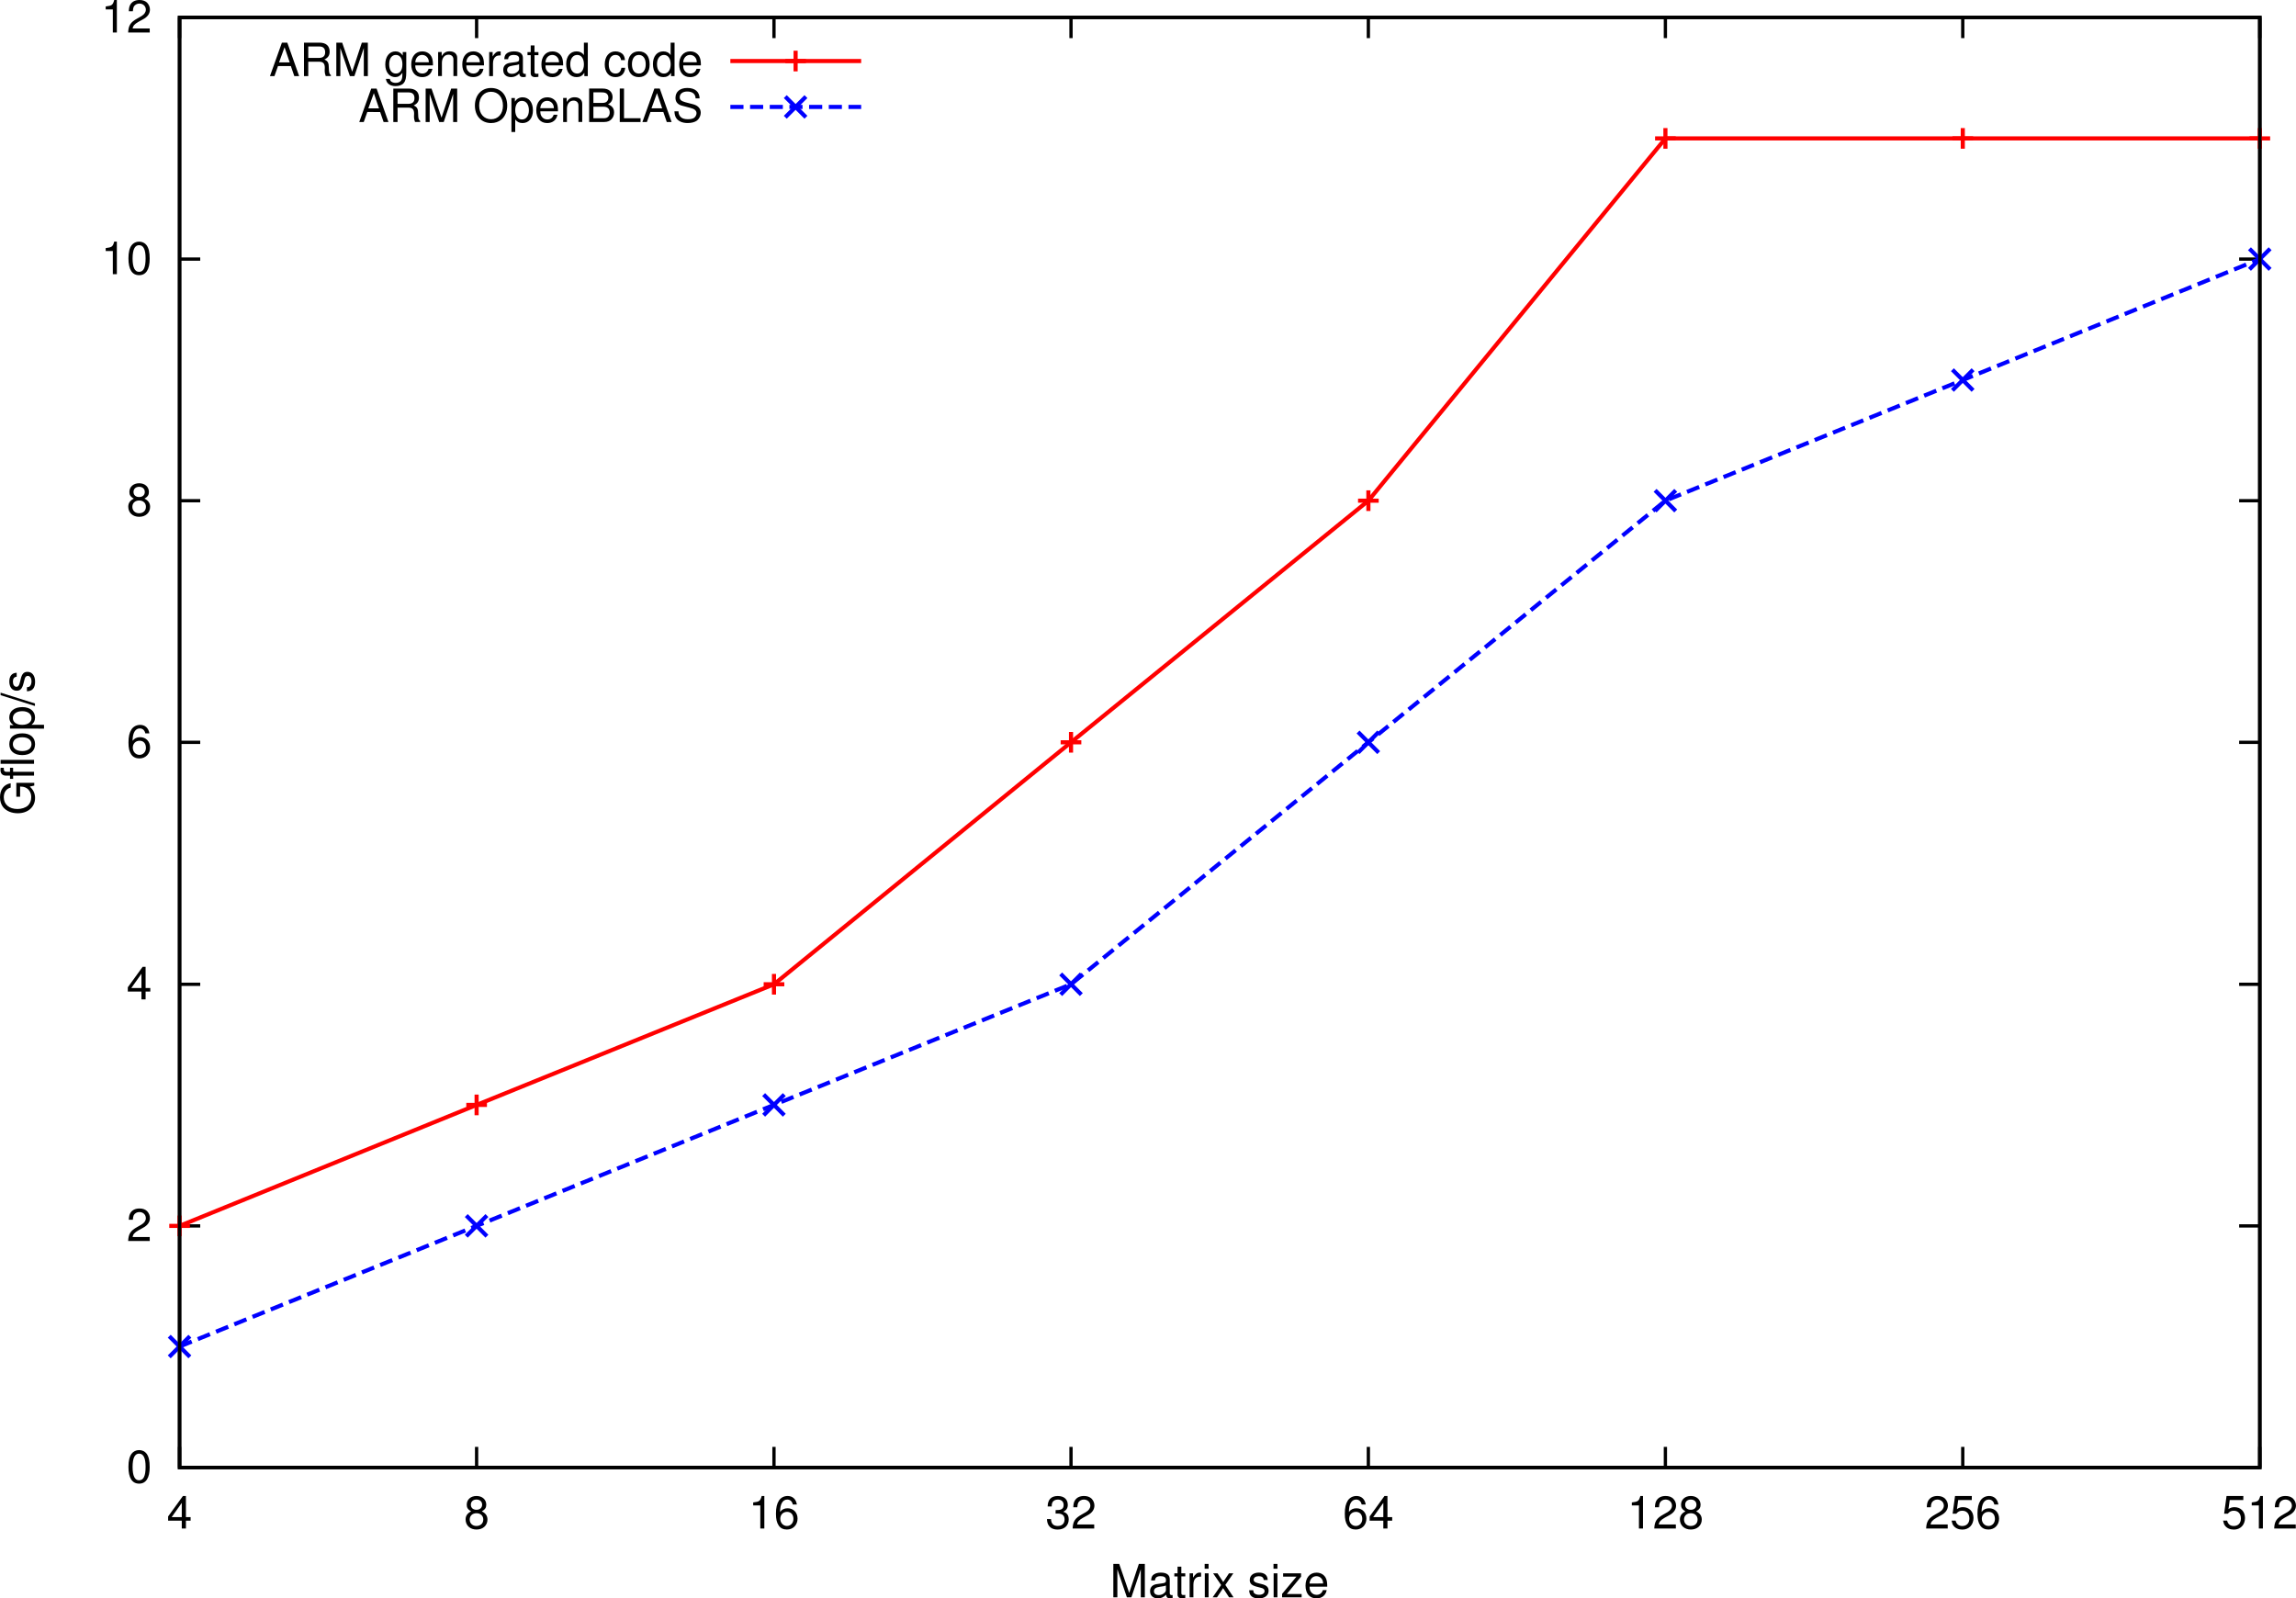 <?xml version="1.0" encoding="UTF-8" standalone="no"?>
<!-- Created with Inkscape (http://www.inkscape.org/) -->

<svg
   width="82.584mm"
   height="57.491mm"
   viewBox="0 0 82.584 57.491"
   version="1.1"
   id="svg1"
   inkscape:version="1.3.2 (091e20ef0f, 2023-11-25, custom)"
   sodipodi:docname="fig4.svg"
   xmlns:inkscape="http://www.inkscape.org/namespaces/inkscape"
   xmlns:sodipodi="http://sodipodi.sourceforge.net/DTD/sodipodi-0.dtd"
   xmlns="http://www.w3.org/2000/svg"
   xmlns:svg="http://www.w3.org/2000/svg">
  <sodipodi:namedview
     id="namedview1"
     pagecolor="#505050"
     bordercolor="#eeeeee"
     borderopacity="1"
     inkscape:showpageshadow="0"
     inkscape:pageopacity="0"
     inkscape:pagecheckerboard="0"
     inkscape:deskcolor="#505050"
     inkscape:document-units="mm"
     inkscape:zoom="0.2102413"
     inkscape:cx="149.82784"
     inkscape:cy="202.14867"
     inkscape:window-width="939"
     inkscape:window-height="1229"
     inkscape:window-x="0"
     inkscape:window-y="0"
     inkscape:window-maximized="0"
     inkscape:current-layer="layer1" />
  <defs
     id="defs1" />
  <g
     inkscape:label="Layer 1"
     inkscape:groupmode="layer"
     id="layer1"
     transform="translate(-65.617,-94.456)">
    <path
       id="path2268"
       d="m 72.076,147.241 h 0.743"
       style="fill:none;stroke:#000000;stroke-width:0.118;stroke-linecap:butt;stroke-linejoin:miter;stroke-miterlimit:3.8;stroke-dasharray:none;stroke-opacity:1" />
    <path
       id="path2269"
       d="m 146.899,147.241 h -0.743"
       style="fill:none;stroke:#000000;stroke-width:0.118;stroke-linecap:butt;stroke-linejoin:miter;stroke-miterlimit:3.8;stroke-dasharray:none;stroke-opacity:1" />
    <path
       id="path2270"
       d="m 70.622,146.614 c -0.112,0 -0.211,0.05 -0.269,0.128 -0.079,0.103 -0.116,0.26 -0.116,0.475 0,0.397 0.132,0.604 0.384,0.604 0.248,0 0.38,-0.207 0.38,-0.591 0,-0.232 -0.033,-0.38 -0.112,-0.488 -0.062,-0.083 -0.161,-0.128 -0.269,-0.128 z m 0,0.128 c 0.157,0 0.232,0.161 0.232,0.471 0,0.335 -0.074,0.488 -0.236,0.488 -0.153,0 -0.232,-0.161 -0.232,-0.48 0,-0.322 0.079,-0.48 0.236,-0.48 z m 0,0"
       style="fill:#000000;fill-opacity:1;fill-rule:nonzero;stroke:none;stroke-width:0.319"
       aria-label=" 0" />
    <path
       id="path2271"
       d="M 72.076,138.551 H 72.819"
       style="fill:none;stroke:#000000;stroke-width:0.118;stroke-linecap:butt;stroke-linejoin:miter;stroke-miterlimit:3.8;stroke-dasharray:none;stroke-opacity:1" />
    <path
       id="path2272"
       d="M 146.899,138.551 H 146.156"
       style="fill:none;stroke:#000000;stroke-width:0.118;stroke-linecap:butt;stroke-linejoin:miter;stroke-miterlimit:3.8;stroke-dasharray:none;stroke-opacity:1" />
    <path
       id="path2273"
       d="M 71.002,138.949 H 70.386 c 0.017,-0.095 0.066,-0.157 0.211,-0.24 l 0.165,-0.091 c 0.165,-0.087 0.248,-0.207 0.248,-0.351 0,-0.095 -0.041,-0.186 -0.107,-0.252 -0.07,-0.062 -0.157,-0.091 -0.269,-0.091 -0.149,0 -0.256,0.054 -0.322,0.153 -0.041,0.062 -0.058,0.136 -0.062,0.252 h 0.145 c 0.004,-0.079 0.017,-0.124 0.033,-0.165 0.041,-0.07 0.116,-0.112 0.203,-0.112 0.132,0 0.232,0.095 0.232,0.219 0,0.091 -0.054,0.17 -0.157,0.232 l -0.153,0.087 c -0.244,0.136 -0.314,0.248 -0.327,0.504 h 0.777 z m 0,0"
       style="fill:#000000;fill-opacity:1;fill-rule:nonzero;stroke:none;stroke-width:0.319"
       aria-label=" 2" />
    <path
       id="path2274"
       d="M 72.076,129.86 H 72.819"
       style="fill:none;stroke:#000000;stroke-width:0.118;stroke-linecap:butt;stroke-linejoin:miter;stroke-miterlimit:3.8;stroke-dasharray:none;stroke-opacity:1" />
    <path
       id="path2275"
       d="M 146.899,129.86 H 146.156"
       style="fill:none;stroke:#000000;stroke-width:0.118;stroke-linecap:butt;stroke-linejoin:miter;stroke-miterlimit:3.8;stroke-dasharray:none;stroke-opacity:1" />
    <path
       id="path2276"
       d="m 70.705,130.121 v 0.281 h 0.149 v -0.281 h 0.169 v -0.128 h -0.169 v -0.761 h -0.107 l -0.533,0.736 v 0.153 z m 0,-0.128 h -0.364 l 0.364,-0.513 z m 0,0"
       style="fill:#000000;fill-opacity:1;fill-rule:nonzero;stroke:none;stroke-width:0.319"
       aria-label=" 4" />
    <path
       id="path2277"
       d="M 72.076,121.157 H 72.819"
       style="fill:none;stroke:#000000;stroke-width:0.118;stroke-linecap:butt;stroke-linejoin:miter;stroke-miterlimit:3.8;stroke-dasharray:none;stroke-opacity:1" />
    <path
       id="path2278"
       d="M 146.899,121.157 H 146.156"
       style="fill:none;stroke:#000000;stroke-width:0.118;stroke-linecap:butt;stroke-linejoin:miter;stroke-miterlimit:3.8;stroke-dasharray:none;stroke-opacity:1" />
    <path
       id="path2279"
       d="m 70.99,120.835 c -0.029,-0.19 -0.153,-0.306 -0.331,-0.306 -0.132,0 -0.248,0.062 -0.314,0.165 -0.074,0.116 -0.107,0.26 -0.107,0.471 0,0.198 0.029,0.322 0.099,0.426 0.062,0.095 0.165,0.145 0.294,0.145 0.223,0 0.384,-0.165 0.384,-0.393 0,-0.219 -0.149,-0.372 -0.36,-0.372 -0.116,0 -0.207,0.045 -0.269,0.132 0,-0.285 0.095,-0.446 0.26,-0.446 0.103,0 0.174,0.066 0.198,0.178 z m -0.351,0.265 c 0.141,0 0.227,0.099 0.227,0.256 0,0.145 -0.099,0.252 -0.232,0.252 -0.136,0 -0.24,-0.112 -0.24,-0.26 0,-0.145 0.099,-0.248 0.244,-0.248 z m 0,0"
       style="fill:#000000;fill-opacity:1;fill-rule:nonzero;stroke:none;stroke-width:0.319"
       aria-label=" 6" />
    <path
       id="path2280"
       d="M 72.076,112.466 H 72.819"
       style="fill:none;stroke:#000000;stroke-width:0.118;stroke-linecap:butt;stroke-linejoin:miter;stroke-miterlimit:3.8;stroke-dasharray:none;stroke-opacity:1" />
    <path
       id="path2281"
       d="M 146.899,112.466 H 146.156"
       style="fill:none;stroke:#000000;stroke-width:0.118;stroke-linecap:butt;stroke-linejoin:miter;stroke-miterlimit:3.8;stroke-dasharray:none;stroke-opacity:1" />
    <path
       id="path2282"
       d="m 70.812,112.392 c 0.12,-0.07 0.161,-0.132 0.161,-0.24 0,-0.186 -0.145,-0.314 -0.351,-0.314 -0.207,0 -0.351,0.128 -0.351,0.314 0,0.107 0.037,0.165 0.157,0.24 -0.132,0.066 -0.198,0.161 -0.198,0.289 0,0.215 0.161,0.364 0.393,0.364 0.232,0 0.393,-0.149 0.393,-0.36 0,-0.132 -0.066,-0.227 -0.203,-0.294 z m -0.19,-0.426 c 0.124,0 0.203,0.074 0.203,0.186 0,0.112 -0.083,0.182 -0.203,0.182 -0.124,0 -0.203,-0.07 -0.203,-0.182 0,-0.112 0.079,-0.186 0.203,-0.186 z m 0,0.492 c 0.145,0 0.244,0.091 0.244,0.227 0,0.141 -0.099,0.232 -0.248,0.232 -0.141,0 -0.24,-0.095 -0.24,-0.232 0,-0.136 0.099,-0.227 0.244,-0.227 z m 0,0"
       style="fill:#000000;fill-opacity:1;fill-rule:nonzero;stroke:none;stroke-width:0.319"
       aria-label=" 8" />
    <path
       id="path2283"
       d="M 72.076,103.775 H 72.819"
       style="fill:none;stroke:#000000;stroke-width:0.118;stroke-linecap:butt;stroke-linejoin:miter;stroke-miterlimit:3.8;stroke-dasharray:none;stroke-opacity:1" />
    <path
       id="path2284"
       d="M 146.899,103.775 H 146.156"
       style="fill:none;stroke:#000000;stroke-width:0.118;stroke-linecap:butt;stroke-linejoin:miter;stroke-miterlimit:3.8;stroke-dasharray:none;stroke-opacity:1" />
    <path
       id="path2285"
       d="m 69.675,103.486 v 0.831 h 0.145 v -1.17 h -0.095 c -0.05,0.182 -0.083,0.207 -0.306,0.232 v 0.107 z m 0.947,-0.339 c -0.112,0 -0.211,0.05 -0.269,0.128 -0.079,0.103 -0.116,0.26 -0.116,0.475 0,0.397 0.132,0.604 0.384,0.604 0.248,0 0.38,-0.207 0.38,-0.591 0,-0.232 -0.033,-0.38 -0.112,-0.488 -0.062,-0.083 -0.161,-0.128 -0.269,-0.128 z m 0,0.128 c 0.157,0 0.232,0.161 0.232,0.471 0,0.335 -0.074,0.488 -0.236,0.488 -0.153,0 -0.232,-0.161 -0.232,-0.48 0,-0.322 0.079,-0.48 0.236,-0.48 z m 0,0"
       style="fill:#000000;fill-opacity:1;fill-rule:nonzero;stroke:none;stroke-width:0.319"
       aria-label=" 10" />
    <path
       id="path2286"
       d="M 72.076,95.084 H 72.819"
       style="fill:none;stroke:#000000;stroke-width:0.118;stroke-linecap:butt;stroke-linejoin:miter;stroke-miterlimit:3.8;stroke-dasharray:none;stroke-opacity:1" />
    <path
       id="path2287"
       d="M 146.899,95.084 H 146.156"
       style="fill:none;stroke:#000000;stroke-width:0.118;stroke-linecap:butt;stroke-linejoin:miter;stroke-miterlimit:3.8;stroke-dasharray:none;stroke-opacity:1" />
    <path
       id="path2288"
       d="m 69.675,94.795 v 0.831 h 0.145 v -1.17 h -0.095 c -0.05,0.182 -0.083,0.207 -0.306,0.232 v 0.107 z m 1.327,0.686 h -0.616 c 0.017,-0.095 0.066,-0.157 0.211,-0.24 l 0.165,-0.091 c 0.165,-0.087 0.248,-0.207 0.248,-0.351 0,-0.095 -0.041,-0.186 -0.107,-0.252 -0.07,-0.062 -0.157,-0.091 -0.269,-0.091 -0.149,0 -0.256,0.054 -0.322,0.153 -0.041,0.062 -0.058,0.136 -0.062,0.252 h 0.145 c 0.004,-0.079 0.017,-0.124 0.033,-0.165 0.041,-0.07 0.116,-0.112 0.203,-0.112 0.132,0 0.232,0.095 0.232,0.219 0,0.091 -0.054,0.169 -0.157,0.232 l -0.153,0.087 c -0.244,0.136 -0.314,0.248 -0.327,0.504 h 0.777 z m 0,0"
       style="fill:#000000;fill-opacity:1;fill-rule:nonzero;stroke:none;stroke-width:0.319"
       aria-label=" 12" />
    <path
       id="path2289"
       d="m 72.076,147.242 v -0.743"
       style="fill:none;stroke:#000000;stroke-width:0.118;stroke-linecap:butt;stroke-linejoin:miter;stroke-miterlimit:3.8;stroke-dasharray:none;stroke-opacity:1" />
    <path
       id="path2290"
       d="m 72.076,95.084 v 0.743"
       style="fill:none;stroke:#000000;stroke-width:0.118;stroke-linecap:butt;stroke-linejoin:miter;stroke-miterlimit:3.8;stroke-dasharray:none;stroke-opacity:1" />
    <path
       id="path2291"
       d="m 72.155,149.154 v 0.281 h 0.149 v -0.281 h 0.169 v -0.128 h -0.169 v -0.761 h -0.107 l -0.533,0.736 v 0.153 z m 0,-0.128 h -0.364 l 0.364,-0.513 z m 0,0"
       style="fill:#000000;fill-opacity:1;fill-rule:nonzero;stroke:none;stroke-width:0.319"
       aria-label="4" />
    <path
       id="path2292"
       d="m 82.76,147.242 v -0.743"
       style="fill:none;stroke:#000000;stroke-width:0.118;stroke-linecap:butt;stroke-linejoin:miter;stroke-miterlimit:3.8;stroke-dasharray:none;stroke-opacity:1" />
    <path
       id="path2293"
       d="m 82.76,95.084 v 0.743"
       style="fill:none;stroke:#000000;stroke-width:0.118;stroke-linecap:butt;stroke-linejoin:miter;stroke-miterlimit:3.8;stroke-dasharray:none;stroke-opacity:1" />
    <path
       id="path2294"
       d="m 82.946,148.819 c 0.12,-0.07 0.161,-0.132 0.161,-0.24 0,-0.186 -0.145,-0.314 -0.351,-0.314 -0.207,0 -0.351,0.128 -0.351,0.314 0,0.107 0.037,0.165 0.157,0.24 -0.132,0.066 -0.198,0.161 -0.198,0.289 0,0.215 0.161,0.364 0.393,0.364 0.232,0 0.393,-0.149 0.393,-0.36 0,-0.132 -0.066,-0.227 -0.203,-0.294 z m -0.19,-0.426 c 0.124,0 0.203,0.074 0.203,0.186 0,0.112 -0.083,0.182 -0.203,0.182 -0.124,0 -0.203,-0.07 -0.203,-0.182 0,-0.112 0.079,-0.186 0.203,-0.186 z m 0,0.492 c 0.145,0 0.244,0.091 0.244,0.227 0,0.141 -0.099,0.232 -0.248,0.232 -0.141,0 -0.24,-0.095 -0.24,-0.232 0,-0.136 0.099,-0.227 0.244,-0.227 z m 0,0"
       style="fill:#000000;fill-opacity:1;fill-rule:nonzero;stroke:none;stroke-width:0.319"
       aria-label="8" />
    <path
       id="path2295"
       d="m 93.456,147.242 v -0.743"
       style="fill:none;stroke:#000000;stroke-width:0.118;stroke-linecap:butt;stroke-linejoin:miter;stroke-miterlimit:3.8;stroke-dasharray:none;stroke-opacity:1" />
    <path
       id="path2296"
       d="m 93.456,95.084 v 0.743"
       style="fill:none;stroke:#000000;stroke-width:0.118;stroke-linecap:butt;stroke-linejoin:miter;stroke-miterlimit:3.8;stroke-dasharray:none;stroke-opacity:1" />
    <path
       id="path2297"
       d="m 92.964,148.604 v 0.831 h 0.145 v -1.17 h -0.095 c -0.05,0.182 -0.083,0.207 -0.306,0.232 v 0.107 z m 1.315,-0.033 c -0.029,-0.19 -0.153,-0.306 -0.331,-0.306 -0.132,0 -0.248,0.062 -0.314,0.165 -0.074,0.116 -0.107,0.26 -0.107,0.471 0,0.198 0.029,0.322 0.099,0.426 0.062,0.095 0.165,0.145 0.294,0.145 0.223,0 0.384,-0.165 0.384,-0.393 0,-0.219 -0.149,-0.372 -0.36,-0.372 -0.116,0 -0.207,0.045 -0.269,0.132 0,-0.285 0.095,-0.446 0.26,-0.446 0.103,0 0.174,0.066 0.198,0.178 z m -0.351,0.265 c 0.141,0 0.227,0.099 0.227,0.256 0,0.145 -0.099,0.252 -0.232,0.252 -0.136,0 -0.24,-0.112 -0.24,-0.26 0,-0.145 0.099,-0.248 0.244,-0.248 z m 0,0"
       style="fill:#000000;fill-opacity:1;fill-rule:nonzero;stroke:none;stroke-width:0.319"
       aria-label="16" />
    <path
       id="path2298"
       d="m 104.14,147.242 v -0.743"
       style="fill:none;stroke:#000000;stroke-width:0.118;stroke-linecap:butt;stroke-linejoin:miter;stroke-miterlimit:3.8;stroke-dasharray:none;stroke-opacity:1" />
    <path
       id="path2299"
       d="m 104.14,95.084 v 0.743"
       style="fill:none;stroke:#000000;stroke-width:0.118;stroke-linecap:butt;stroke-linejoin:miter;stroke-miterlimit:3.8;stroke-dasharray:none;stroke-opacity:1" />
    <path
       id="path2300"
       d="m 103.585,148.897 h 0.079 c 0.161,0 0.244,0.07 0.244,0.211 0,0.149 -0.091,0.236 -0.244,0.236 -0.157,0 -0.236,-0.079 -0.244,-0.248 h -0.145 c 0.004,0.095 0.021,0.153 0.05,0.207 0.062,0.112 0.174,0.17 0.335,0.17 0.24,0 0.397,-0.145 0.397,-0.364 0,-0.149 -0.058,-0.232 -0.198,-0.277 0.107,-0.045 0.165,-0.128 0.165,-0.244 0,-0.203 -0.136,-0.322 -0.36,-0.322 -0.236,0 -0.36,0.128 -0.364,0.376 h 0.145 c 0,-0.07 0.008,-0.107 0.025,-0.145 0.033,-0.066 0.107,-0.103 0.198,-0.103 0.128,0 0.207,0.074 0.207,0.198 0,0.083 -0.033,0.132 -0.095,0.157 -0.041,0.017 -0.091,0.025 -0.194,0.025 z m 1.389,0.393 h -0.616 c 0.017,-0.095 0.066,-0.157 0.211,-0.24 l 0.165,-0.091 c 0.165,-0.087 0.248,-0.207 0.248,-0.351 0,-0.095 -0.041,-0.186 -0.107,-0.252 -0.07,-0.062 -0.157,-0.091 -0.269,-0.091 -0.149,0 -0.256,0.054 -0.322,0.153 -0.041,0.062 -0.058,0.136 -0.062,0.252 h 0.145 c 0.004,-0.079 0.017,-0.124 0.033,-0.165 0.041,-0.07 0.116,-0.112 0.203,-0.112 0.132,0 0.232,0.095 0.232,0.219 0,0.091 -0.054,0.17 -0.157,0.232 l -0.153,0.087 c -0.244,0.136 -0.314,0.248 -0.327,0.504 h 0.777 z m 0,0"
       style="fill:#000000;fill-opacity:1;fill-rule:nonzero;stroke:none;stroke-width:0.319"
       aria-label="32" />
    <path
       id="path2301"
       d="m 114.835,147.242 v -0.743"
       style="fill:none;stroke:#000000;stroke-width:0.118;stroke-linecap:butt;stroke-linejoin:miter;stroke-miterlimit:3.8;stroke-dasharray:none;stroke-opacity:1" />
    <path
       id="path2302"
       d="m 114.835,95.084 v 0.743"
       style="fill:none;stroke:#000000;stroke-width:0.118;stroke-linecap:butt;stroke-linejoin:miter;stroke-miterlimit:3.8;stroke-dasharray:none;stroke-opacity:1" />
    <path
       id="path2303"
       d="m 114.74,148.571 c -0.029,-0.19 -0.153,-0.306 -0.331,-0.306 -0.132,0 -0.248,0.062 -0.314,0.165 -0.074,0.116 -0.107,0.26 -0.107,0.471 0,0.198 0.029,0.322 0.099,0.426 0.062,0.095 0.165,0.145 0.294,0.145 0.223,0 0.384,-0.165 0.384,-0.393 0,-0.219 -0.149,-0.372 -0.36,-0.372 -0.116,0 -0.207,0.045 -0.269,0.132 0,-0.285 0.095,-0.446 0.26,-0.446 0.103,0 0.174,0.066 0.198,0.178 z m -0.351,0.265 c 0.141,0 0.227,0.099 0.227,0.256 0,0.145 -0.099,0.252 -0.232,0.252 -0.136,0 -0.24,-0.112 -0.24,-0.26 0,-0.145 0.099,-0.248 0.244,-0.248 z m 0.984,0.318 v 0.281 h 0.149 v -0.281 h 0.17 v -0.128 h -0.17 v -0.761 h -0.107 l -0.533,0.736 v 0.153 z m 0,-0.128 h -0.364 l 0.364,-0.513 z m 0,0"
       style="fill:#000000;fill-opacity:1;fill-rule:nonzero;stroke:none;stroke-width:0.319"
       aria-label="64" />
    <path
       id="path2304"
       d="m 125.519,147.242 v -0.743"
       style="fill:none;stroke:#000000;stroke-width:0.118;stroke-linecap:butt;stroke-linejoin:miter;stroke-miterlimit:3.8;stroke-dasharray:none;stroke-opacity:1" />
    <path
       id="path2305"
       d="m 125.519,95.084 v 0.743"
       style="fill:none;stroke:#000000;stroke-width:0.118;stroke-linecap:butt;stroke-linejoin:miter;stroke-miterlimit:3.8;stroke-dasharray:none;stroke-opacity:1" />
    <path
       id="path2306"
       d="m 124.568,148.604 v 0.831 h 0.145 v -1.17 h -0.095 c -0.05,0.182 -0.083,0.207 -0.306,0.232 v 0.107 z m 1.327,0.686 h -0.616 c 0.017,-0.095 0.066,-0.157 0.211,-0.24 l 0.165,-0.091 c 0.165,-0.087 0.248,-0.207 0.248,-0.351 0,-0.095 -0.041,-0.186 -0.107,-0.252 -0.07,-0.062 -0.157,-0.091 -0.269,-0.091 -0.149,0 -0.256,0.054 -0.322,0.153 -0.041,0.062 -0.058,0.136 -0.062,0.252 h 0.145 c 0.004,-0.079 0.017,-0.124 0.033,-0.165 0.041,-0.07 0.116,-0.112 0.203,-0.112 0.132,0 0.232,0.095 0.232,0.219 0,0.091 -0.054,0.17 -0.157,0.232 l -0.153,0.087 c -0.244,0.136 -0.314,0.248 -0.327,0.504 h 0.777 z m 0.728,-0.471 c 0.12,-0.07 0.161,-0.132 0.161,-0.24 0,-0.186 -0.145,-0.314 -0.351,-0.314 -0.207,0 -0.351,0.128 -0.351,0.314 0,0.107 0.037,0.165 0.157,0.24 -0.132,0.066 -0.198,0.161 -0.198,0.289 0,0.215 0.161,0.364 0.393,0.364 0.232,0 0.393,-0.149 0.393,-0.36 0,-0.132 -0.066,-0.227 -0.203,-0.294 z m -0.19,-0.426 c 0.124,0 0.203,0.074 0.203,0.186 0,0.112 -0.083,0.182 -0.203,0.182 -0.124,0 -0.203,-0.07 -0.203,-0.182 0,-0.112 0.079,-0.186 0.203,-0.186 z m 0,0.492 c 0.145,0 0.244,0.091 0.244,0.227 0,0.141 -0.099,0.232 -0.248,0.232 -0.141,0 -0.24,-0.095 -0.24,-0.232 0,-0.136 0.099,-0.227 0.244,-0.227 z m 0,0"
       style="fill:#000000;fill-opacity:1;fill-rule:nonzero;stroke:none;stroke-width:0.319"
       aria-label="128" />
    <path
       id="path2307"
       d="m 136.215,147.242 v -0.743"
       style="fill:none;stroke:#000000;stroke-width:0.118;stroke-linecap:butt;stroke-linejoin:miter;stroke-miterlimit:3.8;stroke-dasharray:none;stroke-opacity:1" />
    <path
       id="path2308"
       d="m 136.215,95.084 v 0.743"
       style="fill:none;stroke:#000000;stroke-width:0.118;stroke-linecap:butt;stroke-linejoin:miter;stroke-miterlimit:3.8;stroke-dasharray:none;stroke-opacity:1" />
    <path
       id="path2309"
       d="m 135.673,149.29 h -0.616 c 0.017,-0.095 0.066,-0.157 0.211,-0.24 l 0.165,-0.091 c 0.165,-0.087 0.248,-0.207 0.248,-0.351 0,-0.095 -0.041,-0.186 -0.107,-0.252 -0.07,-0.062 -0.157,-0.091 -0.269,-0.091 -0.149,0 -0.256,0.054 -0.322,0.153 -0.041,0.062 -0.058,0.136 -0.062,0.252 h 0.145 c 0.004,-0.079 0.017,-0.124 0.033,-0.165 0.041,-0.07 0.116,-0.112 0.203,-0.112 0.132,0 0.232,0.095 0.232,0.219 0,0.091 -0.054,0.17 -0.157,0.232 l -0.153,0.087 c -0.244,0.136 -0.314,0.248 -0.327,0.504 h 0.777 z m 0.868,-1.025 h -0.604 l -0.087,0.637 h 0.132 c 0.066,-0.079 0.124,-0.107 0.215,-0.107 0.157,0 0.256,0.107 0.256,0.281 0,0.165 -0.099,0.269 -0.256,0.269 -0.128,0 -0.207,-0.066 -0.24,-0.194 h -0.145 c 0.021,0.095 0.037,0.141 0.07,0.182 0.066,0.091 0.186,0.141 0.318,0.141 0.236,0 0.401,-0.17 0.401,-0.418 0,-0.232 -0.153,-0.389 -0.38,-0.389 -0.083,0 -0.149,0.021 -0.215,0.07 l 0.045,-0.327 h 0.488 z m 0.955,0.306 c -0.029,-0.19 -0.153,-0.306 -0.331,-0.306 -0.132,0 -0.248,0.062 -0.314,0.165 -0.074,0.116 -0.107,0.26 -0.107,0.471 0,0.198 0.029,0.322 0.099,0.426 0.062,0.095 0.165,0.145 0.294,0.145 0.223,0 0.384,-0.165 0.384,-0.393 0,-0.219 -0.149,-0.372 -0.36,-0.372 -0.116,0 -0.207,0.045 -0.269,0.132 0,-0.285 0.095,-0.446 0.26,-0.446 0.103,0 0.174,0.066 0.198,0.178 z m -0.351,0.265 c 0.141,0 0.227,0.099 0.227,0.256 0,0.145 -0.099,0.252 -0.232,0.252 -0.136,0 -0.24,-0.112 -0.24,-0.26 0,-0.145 0.099,-0.248 0.244,-0.248 z m 0,0"
       style="fill:#000000;fill-opacity:1;fill-rule:nonzero;stroke:none;stroke-width:0.319"
       aria-label="256" />
    <path
       id="path2310"
       d="m 146.899,147.242 v -0.743"
       style="fill:none;stroke:#000000;stroke-width:0.118;stroke-linecap:butt;stroke-linejoin:miter;stroke-miterlimit:3.8;stroke-dasharray:none;stroke-opacity:1" />
    <path
       id="path2311"
       d="m 146.899,95.084 v 0.743"
       style="fill:none;stroke:#000000;stroke-width:0.118;stroke-linecap:butt;stroke-linejoin:miter;stroke-miterlimit:3.8;stroke-dasharray:none;stroke-opacity:1" />
    <path
       id="path2312"
       d="m 146.307,148.265 h -0.604 l -0.087,0.637 h 0.132 c 0.066,-0.079 0.124,-0.107 0.215,-0.107 0.157,0 0.256,0.107 0.256,0.281 0,0.165 -0.099,0.269 -0.256,0.269 -0.128,0 -0.207,-0.066 -0.24,-0.194 h -0.145 c 0.021,0.095 0.037,0.141 0.07,0.182 0.066,0.091 0.186,0.141 0.318,0.141 0.236,0 0.401,-0.17 0.401,-0.418 0,-0.232 -0.153,-0.389 -0.38,-0.389 -0.083,0 -0.149,0.021 -0.215,0.07 l 0.045,-0.327 h 0.488 z m 0.558,0.339 v 0.831 h 0.145 v -1.17 h -0.095 c -0.05,0.182 -0.083,0.207 -0.306,0.232 v 0.107 z m 1.327,0.686 h -0.616 c 0.017,-0.095 0.066,-0.157 0.211,-0.24 l 0.165,-0.091 c 0.165,-0.087 0.248,-0.207 0.248,-0.351 0,-0.095 -0.041,-0.186 -0.107,-0.252 -0.07,-0.062 -0.157,-0.091 -0.269,-0.091 -0.149,0 -0.256,0.054 -0.322,0.153 -0.041,0.062 -0.058,0.136 -0.062,0.252 h 0.145 c 0.004,-0.079 0.017,-0.124 0.033,-0.165 0.041,-0.07 0.116,-0.112 0.203,-0.112 0.132,0 0.232,0.095 0.232,0.219 0,0.091 -0.054,0.17 -0.157,0.232 l -0.153,0.087 c -0.244,0.136 -0.314,0.248 -0.327,0.504 h 0.777 z m 0,0"
       style="fill:#000000;fill-opacity:1;fill-rule:nonzero;stroke:none;stroke-width:0.319"
       aria-label="512" />
    <path
       id="path2313"
       d="M 146.899,95.083 H 72.076 v 52.158 h 74.823 z m -75.142,0.695 z"
       style="fill:none;stroke:#000000;stroke-width:0.124;stroke-linecap:butt;stroke-linejoin:miter;stroke-miterlimit:3.8;stroke-dasharray:none;stroke-opacity:1" />
    <path
       id="path2314"
       d="m 66.204,122.613 v 0.5 h 0.136 v -0.364 h 0.033 c 0.215,0 0.368,0.157 0.368,0.376 0,0.124 -0.041,0.232 -0.12,0.306 -0.087,0.079 -0.232,0.124 -0.376,0.124 -0.298,0 -0.492,-0.165 -0.492,-0.422 0,-0.182 0.095,-0.314 0.248,-0.347 v -0.157 c -0.244,0.041 -0.384,0.227 -0.384,0.504 0,0.145 0.041,0.265 0.116,0.36 0.116,0.136 0.302,0.215 0.521,0.215 0.368,0 0.624,-0.223 0.624,-0.55 0,-0.161 -0.062,-0.294 -0.19,-0.409 l 0.161,-0.037 v -0.099 z m -0.227,-0.541 v 0.145 h -0.136 c -0.058,0 -0.087,-0.033 -0.087,-0.095 0,-0.012 0,-0.017 0,-0.05 h -0.112 c -0.008,0.033 -0.008,0.05 -0.008,0.079 0,0.128 0.07,0.203 0.194,0.203 h 0.149 v 0.116 h 0.112 v -0.116 h 0.752 v -0.136 H 66.088 v -0.145 z m -0.339,-0.285 v 0.141 h 1.203 v -0.141 z m 0.314,-0.564 c 0,0.244 0.174,0.393 0.463,0.393 0.289,0 0.463,-0.145 0.463,-0.393 0,-0.244 -0.174,-0.389 -0.455,-0.389 -0.302,0 -0.471,0.141 -0.471,0.389 z m 0.128,0 c 0,-0.153 0.124,-0.248 0.339,-0.248 0.203,0 0.331,0.095 0.331,0.248 0,0.153 -0.124,0.248 -0.335,0.248 -0.207,0 -0.335,-0.095 -0.335,-0.248 z m 1.12,-0.559 V 120.527 h -0.451 c 0.091,-0.074 0.128,-0.153 0.128,-0.265 0,-0.223 -0.178,-0.372 -0.455,-0.372 -0.289,0 -0.471,0.145 -0.471,0.372 0,0.116 0.054,0.211 0.153,0.277 h -0.128 v 0.124 z m -1.12,-0.376 c 0,-0.153 0.132,-0.252 0.339,-0.252 0.198,0 0.331,0.099 0.331,0.252 0,0.145 -0.132,0.24 -0.335,0.24 -0.203,0 -0.335,-0.095 -0.335,-0.24 z m -0.442,-0.827 1.236,0.389 v -0.091 l -1.236,-0.389 z m 0.579,-0.806 c -0.169,0.004 -0.265,0.116 -0.265,0.314 0,0.203 0.103,0.331 0.265,0.331 0.132,0 0.198,-0.07 0.248,-0.273 l 0.033,-0.128 c 0.021,-0.095 0.058,-0.132 0.12,-0.132 0.079,0 0.132,0.079 0.132,0.198 0,0.074 -0.021,0.136 -0.058,0.174 -0.021,0.021 -0.045,0.029 -0.107,0.037 v 0.145 c 0.198,-0.004 0.294,-0.116 0.294,-0.343 0,-0.219 -0.107,-0.356 -0.273,-0.356 -0.128,0 -0.198,0.07 -0.24,0.244 l -0.033,0.132 c -0.025,0.112 -0.062,0.161 -0.124,0.161 -0.079,0 -0.128,-0.074 -0.128,-0.186 0,-0.107 0.045,-0.17 0.136,-0.174 z m 0,0"
       style="fill:#000000;fill-opacity:1;fill-rule:nonzero;stroke:none;stroke-width:0.319"
       aria-label="Gflop/s" />
    <path
       id="path2315"
       d="m 106.311,151.91 0.339,-1.009 v 1.009 h 0.145 v -1.203 h -0.215 l -0.347,1.046 -0.36,-1.046 h -0.211 v 1.203 h 0.145 v -1.009 l 0.343,1.009 z m 1.483,-0.083 c -0.012,0.004 -0.021,0.004 -0.029,0.004 -0.045,0 -0.074,-0.025 -0.074,-0.066 v -0.508 c 0,-0.153 -0.112,-0.236 -0.322,-0.236 -0.128,0 -0.232,0.037 -0.289,0.099 -0.037,0.045 -0.054,0.095 -0.058,0.182 h 0.136 c 0.012,-0.107 0.074,-0.153 0.207,-0.153 0.12,0 0.19,0.045 0.19,0.128 v 0.037 c 0,0.058 -0.033,0.083 -0.145,0.095 -0.194,0.025 -0.223,0.029 -0.277,0.05 -0.099,0.041 -0.149,0.12 -0.149,0.232 0,0.157 0.107,0.256 0.281,0.256 0.112,0 0.198,-0.037 0.294,-0.128 0.012,0.091 0.054,0.128 0.145,0.128 0.029,0 0.05,-0.004 0.091,-0.012 z m -0.24,-0.19 c 0,0.045 -0.012,0.074 -0.054,0.112 -0.058,0.054 -0.124,0.079 -0.203,0.079 -0.107,0 -0.174,-0.05 -0.174,-0.136 0,-0.091 0.062,-0.141 0.211,-0.161 0.145,-0.021 0.174,-0.025 0.219,-0.045 z m 0.695,-0.591 h -0.141 v -0.24 h -0.136 v 0.24 h -0.116 v 0.112 h 0.116 v 0.653 c 0,0.087 0.058,0.136 0.165,0.136 0.033,0 0.066,-0.004 0.112,-0.012 v -0.116 c -0.017,0.008 -0.037,0.008 -0.066,0.008 -0.058,0 -0.074,-0.017 -0.074,-0.079 v -0.591 h 0.141 z m 0.157,0 v 0.864 h 0.136 v -0.451 c 0,-0.12 0.033,-0.203 0.099,-0.252 0.041,-0.029 0.083,-0.041 0.178,-0.041 v -0.141 c -0.025,-0.004 -0.033,-0.004 -0.054,-0.004 -0.087,0 -0.157,0.054 -0.236,0.182 v -0.157 z m 0.682,0 h -0.136 v 0.864 h 0.136 z m 0,-0.339 h -0.141 v 0.174 h 0.141 z m 0.602,0.757 0.289,-0.418 h -0.157 l -0.207,0.314 -0.207,-0.314 h -0.157 l 0.289,0.422 -0.306,0.442 h 0.157 l 0.219,-0.331 0.215,0.331 h 0.161 z m 1.524,-0.178 c -0.004,-0.17 -0.116,-0.265 -0.314,-0.265 -0.203,0 -0.331,0.103 -0.331,0.265 0,0.132 0.07,0.198 0.273,0.248 l 0.128,0.033 c 0.095,0.021 0.132,0.058 0.132,0.12 0,0.079 -0.079,0.132 -0.198,0.132 -0.074,0 -0.136,-0.021 -0.174,-0.058 -0.021,-0.021 -0.029,-0.045 -0.037,-0.107 h -0.145 c 0.004,0.198 0.116,0.294 0.343,0.294 0.219,0 0.356,-0.107 0.356,-0.273 0,-0.128 -0.07,-0.198 -0.244,-0.24 l -0.132,-0.033 c -0.112,-0.025 -0.161,-0.062 -0.161,-0.124 0,-0.079 0.074,-0.128 0.186,-0.128 0.107,0 0.17,0.045 0.174,0.136 z m 0.35,-0.24 h -0.136 v 0.864 h 0.136 z m 0,-0.339 h -0.141 v 0.174 h 0.141 z m 0.85,0.339 h -0.645 v 0.12 h 0.48 l -0.517,0.62 v 0.124 h 0.703 v -0.12 h -0.533 l 0.513,-0.624 z m 0.942,0.48 c 0,-0.132 -0.012,-0.211 -0.037,-0.277 -0.054,-0.141 -0.186,-0.227 -0.347,-0.227 -0.244,0 -0.397,0.186 -0.397,0.467 0,0.285 0.149,0.459 0.393,0.459 0.198,0 0.335,-0.112 0.368,-0.298 h -0.136 c -0.037,0.112 -0.116,0.17 -0.227,0.17 -0.087,0 -0.161,-0.037 -0.207,-0.112 -0.033,-0.05 -0.045,-0.099 -0.045,-0.182 z m -0.637,-0.112 c 0.012,-0.161 0.112,-0.265 0.248,-0.265 0.136,0 0.24,0.112 0.24,0.252 0,0.004 0,0.008 0,0.012 z m 0,0"
       style="fill:#000000;fill-opacity:1;fill-rule:nonzero;stroke:none;stroke-width:0.319"
       aria-label="Matrix size" />
    <path
       id="path2316"
       d="m 76.079,96.833 0.124,0.36 h 0.174 L 75.951,95.99 h -0.194 l -0.43,1.203 h 0.161 l 0.128,-0.36 z m -0.041,-0.132 h -0.384 l 0.198,-0.546 z m 0.667,-0.025 h 0.397 c 0.136,0 0.198,0.066 0.198,0.215 l -0.004,0.107 c 0,0.07 0.017,0.145 0.037,0.194 h 0.186 v -0.037 c -0.058,-0.041 -0.07,-0.083 -0.074,-0.244 0,-0.198 -0.033,-0.256 -0.161,-0.314 0.136,-0.066 0.19,-0.149 0.19,-0.285 0,-0.207 -0.132,-0.322 -0.368,-0.322 H 76.551 v 1.203 h 0.153 z m 0,-0.136 v -0.413 h 0.372 c 0.087,0 0.136,0.012 0.174,0.045 0.041,0.033 0.062,0.091 0.062,0.161 0,0.141 -0.074,0.207 -0.236,0.207 z m 1.659,0.653 0.339,-1.009 v 1.009 h 0.145 V 95.99 H 78.632 L 78.285,97.036 77.925,95.99 h -0.211 v 1.203 h 0.145 v -1.009 l 0.343,1.009 z m 1.739,-0.864 v 0.124 c -0.066,-0.099 -0.153,-0.149 -0.26,-0.149 -0.223,0 -0.368,0.19 -0.368,0.471 0,0.141 0.037,0.256 0.107,0.339 0.062,0.074 0.157,0.116 0.248,0.116 0.107,0 0.182,-0.045 0.26,-0.153 v 0.041 c 0,0.12 -0.012,0.19 -0.05,0.24 -0.037,0.05 -0.107,0.079 -0.19,0.079 -0.062,0 -0.12,-0.017 -0.157,-0.045 -0.033,-0.025 -0.045,-0.05 -0.054,-0.099 h -0.141 c 0.017,0.161 0.145,0.26 0.347,0.26 0.128,0 0.24,-0.041 0.294,-0.112 0.066,-0.079 0.091,-0.186 0.091,-0.389 v -0.723 z m -0.248,0.103 c 0.149,0 0.236,0.124 0.236,0.339 0,0.207 -0.087,0.331 -0.232,0.331 -0.153,0 -0.244,-0.124 -0.244,-0.335 0,-0.207 0.095,-0.335 0.24,-0.335 z m 1.335,0.376 c 0,-0.132 -0.012,-0.211 -0.037,-0.277 -0.054,-0.141 -0.186,-0.227 -0.347,-0.227 -0.244,0 -0.397,0.186 -0.397,0.467 0,0.285 0.149,0.459 0.393,0.459 0.198,0 0.335,-0.112 0.368,-0.298 H 81.033 c -0.037,0.112 -0.116,0.169 -0.227,0.169 -0.087,0 -0.161,-0.037 -0.207,-0.112 -0.033,-0.05 -0.045,-0.099 -0.045,-0.182 z m -0.637,-0.112 c 0.012,-0.161 0.112,-0.265 0.248,-0.265 0.136,0 0.24,0.112 0.24,0.252 0,0.004 0,0.008 0,0.012 z m 0.823,-0.368 v 0.864 h 0.136 v -0.475 c 0,-0.178 0.095,-0.294 0.236,-0.294 0.107,0 0.178,0.066 0.178,0.169 v 0.599 h 0.136 v -0.653 c 0,-0.145 -0.107,-0.236 -0.273,-0.236 -0.128,0 -0.211,0.05 -0.285,0.169 v -0.145 z m 1.65,0.48 c 0,-0.132 -0.012,-0.211 -0.037,-0.277 -0.054,-0.141 -0.186,-0.227 -0.347,-0.227 -0.244,0 -0.397,0.186 -0.397,0.467 0,0.285 0.149,0.459 0.393,0.459 0.198,0 0.335,-0.112 0.368,-0.298 h -0.136 c -0.037,0.112 -0.116,0.169 -0.227,0.169 -0.087,0 -0.161,-0.037 -0.207,-0.112 -0.033,-0.05 -0.045,-0.099 -0.045,-0.182 z M 82.389,96.697 c 0.012,-0.161 0.112,-0.265 0.248,-0.265 0.136,0 0.24,0.112 0.24,0.252 0,0.004 0,0.008 0,0.012 z m 0.824,-0.368 v 0.864 h 0.136 v -0.451 c 0,-0.12 0.033,-0.203 0.099,-0.252 0.041,-0.029 0.083,-0.041 0.178,-0.041 v -0.141 c -0.025,-0.004 -0.033,-0.004 -0.054,-0.004 -0.087,0 -0.157,0.054 -0.236,0.182 v -0.157 z m 1.315,0.781 c -0.012,0.004 -0.021,0.004 -0.029,0.004 -0.045,0 -0.074,-0.025 -0.074,-0.066 v -0.508 c 0,-0.153 -0.112,-0.236 -0.322,-0.236 -0.128,0 -0.232,0.037 -0.289,0.099 -0.037,0.045 -0.054,0.095 -0.058,0.182 h 0.136 c 0.012,-0.107 0.074,-0.153 0.207,-0.153 0.12,0 0.19,0.045 0.19,0.128 v 0.037 c 0,0.058 -0.033,0.083 -0.145,0.095 -0.194,0.025 -0.223,0.029 -0.277,0.05 -0.099,0.041 -0.149,0.12 -0.149,0.232 0,0.157 0.107,0.256 0.281,0.256 0.112,0 0.198,-0.037 0.294,-0.128 0.012,0.091 0.054,0.128 0.145,0.128 0.029,0 0.05,-0.004 0.091,-0.012 z m -0.24,-0.19 c 0,0.045 -0.012,0.074 -0.054,0.112 -0.058,0.054 -0.124,0.079 -0.203,0.079 -0.107,0 -0.174,-0.05 -0.174,-0.136 0,-0.091 0.062,-0.141 0.211,-0.161 0.145,-0.021 0.174,-0.025 0.219,-0.045 z m 0.695,-0.591 h -0.141 v -0.24 h -0.136 v 0.24 h -0.116 v 0.112 h 0.116 v 0.653 c 0,0.087 0.058,0.136 0.165,0.136 0.033,0 0.066,-0.004 0.112,-0.012 V 97.102 c -0.017,0.008 -0.037,0.008 -0.066,0.008 -0.058,0 -0.074,-0.017 -0.074,-0.079 v -0.591 h 0.141 z m 0.889,0.48 c 0,-0.132 -0.012,-0.211 -0.037,-0.277 -0.054,-0.141 -0.186,-0.227 -0.347,-0.227 -0.244,0 -0.397,0.186 -0.397,0.467 0,0.285 0.149,0.459 0.393,0.459 0.198,0 0.335,-0.112 0.368,-0.298 h -0.136 c -0.037,0.112 -0.116,0.169 -0.227,0.169 -0.087,0 -0.161,-0.037 -0.207,-0.112 -0.033,-0.05 -0.045,-0.099 -0.045,-0.182 z m -0.637,-0.112 c 0.012,-0.161 0.112,-0.265 0.248,-0.265 0.136,0 0.24,0.112 0.24,0.252 0,0.004 0,0.008 0,0.012 z M 86.76,95.99 h -0.141 v 0.446 c -0.058,-0.087 -0.149,-0.132 -0.265,-0.132 -0.223,0 -0.372,0.178 -0.372,0.455 0,0.294 0.145,0.471 0.376,0.471 0.12,0 0.203,-0.045 0.277,-0.153 v 0.116 h 0.124 z m -0.38,0.442 c 0.149,0 0.24,0.132 0.24,0.339 0,0.198 -0.095,0.331 -0.24,0.331 -0.153,0 -0.252,-0.132 -0.252,-0.335 0,-0.203 0.099,-0.335 0.252,-0.335 z m 1.716,0.186 c -0.008,-0.083 -0.025,-0.136 -0.058,-0.186 -0.058,-0.079 -0.165,-0.128 -0.285,-0.128 -0.232,0 -0.384,0.186 -0.384,0.471 0,0.277 0.149,0.455 0.384,0.455 0.207,0 0.335,-0.124 0.351,-0.335 h -0.136 c -0.025,0.141 -0.095,0.207 -0.211,0.207 -0.153,0 -0.244,-0.12 -0.244,-0.327 0,-0.215 0.091,-0.343 0.24,-0.343 0.116,0 0.186,0.066 0.203,0.186 z m 0.499,-0.314 c -0.244,0 -0.393,0.174 -0.393,0.463 0,0.289 0.145,0.463 0.393,0.463 0.244,0 0.389,-0.174 0.389,-0.455 0,-0.302 -0.141,-0.471 -0.389,-0.471 z m 0,0.128 c 0.153,0 0.248,0.124 0.248,0.339 0,0.203 -0.095,0.331 -0.248,0.331 -0.153,0 -0.248,-0.124 -0.248,-0.335 0,-0.207 0.095,-0.335 0.248,-0.335 z M 89.88,95.99 h -0.141 v 0.446 c -0.058,-0.087 -0.149,-0.132 -0.265,-0.132 -0.223,0 -0.372,0.178 -0.372,0.455 0,0.294 0.145,0.471 0.376,0.471 0.12,0 0.203,-0.045 0.277,-0.153 v 0.116 h 0.124 z m -0.38,0.442 c 0.149,0 0.24,0.132 0.24,0.339 0,0.198 -0.095,0.331 -0.24,0.331 -0.153,0 -0.252,-0.132 -0.252,-0.335 0,-0.203 0.099,-0.335 0.252,-0.335 z m 1.327,0.376 c 0,-0.132 -0.012,-0.211 -0.037,-0.277 -0.054,-0.141 -0.186,-0.227 -0.347,-0.227 -0.244,0 -0.397,0.186 -0.397,0.467 0,0.285 0.149,0.459 0.393,0.459 0.198,0 0.335,-0.112 0.368,-0.298 h -0.136 c -0.037,0.112 -0.116,0.169 -0.227,0.169 -0.087,0 -0.161,-0.037 -0.207,-0.112 -0.033,-0.05 -0.045,-0.099 -0.045,-0.182 z m -0.637,-0.112 c 0.012,-0.161 0.112,-0.265 0.248,-0.265 0.136,0 0.24,0.112 0.24,0.252 0,0.004 0,0.008 0,0.012 z m 0,0"
       style="fill:#000000;fill-opacity:1;fill-rule:nonzero;stroke:none;stroke-width:0.319"
       aria-label="ARM generated code" />
    <path
       id="path2317"
       d="m 91.887,96.651 h 4.705"
       style="fill:none;stroke:#ff0000;stroke-width:0.148;stroke-linecap:butt;stroke-linejoin:miter;stroke-miterlimit:3.8;stroke-dasharray:none;stroke-opacity:1" />
    <path
       id="path2318"
       d="m 72.076,138.55 10.684,-4.351 10.696,-4.34 10.684,-8.703 10.696,-8.691 10.684,-13.031 h 21.38"
       style="fill:none;stroke:#ff0000;stroke-width:0.148;stroke-linecap:butt;stroke-linejoin:miter;stroke-miterlimit:3.8;stroke-dasharray:none;stroke-opacity:1" />
    <path
       id="path2319"
       d="M 72.076,138.921 V 138.178"
       style="fill:none;stroke:#ff0000;stroke-width:0.148;stroke-linecap:butt;stroke-linejoin:miter;stroke-miterlimit:3.8;stroke-dasharray:none;stroke-opacity:1" />
    <path
       id="path2320"
       d="m 71.705,138.55 h 0.743"
       style="fill:none;stroke:#ff0000;stroke-width:0.148;stroke-linecap:butt;stroke-linejoin:miter;stroke-miterlimit:3.8;stroke-dasharray:none;stroke-opacity:1" />
    <path
       id="path2321"
       d="m 82.76,134.57 v -0.743"
       style="fill:none;stroke:#ff0000;stroke-width:0.148;stroke-linecap:butt;stroke-linejoin:miter;stroke-miterlimit:3.8;stroke-dasharray:none;stroke-opacity:1" />
    <path
       id="path2322"
       d="m 82.389,134.198 h 0.743"
       style="fill:none;stroke:#ff0000;stroke-width:0.148;stroke-linecap:butt;stroke-linejoin:miter;stroke-miterlimit:3.8;stroke-dasharray:none;stroke-opacity:1" />
    <path
       id="path2323"
       d="m 93.456,130.23 v -0.743"
       style="fill:none;stroke:#ff0000;stroke-width:0.148;stroke-linecap:butt;stroke-linejoin:miter;stroke-miterlimit:3.8;stroke-dasharray:none;stroke-opacity:1" />
    <path
       id="path2324"
       d="m 93.085,129.859 h 0.743"
       style="fill:none;stroke:#ff0000;stroke-width:0.148;stroke-linecap:butt;stroke-linejoin:miter;stroke-miterlimit:3.8;stroke-dasharray:none;stroke-opacity:1" />
    <path
       id="path2325"
       d="m 104.14,121.527 v -0.743"
       style="fill:none;stroke:#ff0000;stroke-width:0.148;stroke-linecap:butt;stroke-linejoin:miter;stroke-miterlimit:3.8;stroke-dasharray:none;stroke-opacity:1" />
    <path
       id="path2326"
       d="m 103.768,121.156 h 0.743"
       style="fill:none;stroke:#ff0000;stroke-width:0.148;stroke-linecap:butt;stroke-linejoin:miter;stroke-miterlimit:3.8;stroke-dasharray:none;stroke-opacity:1" />
    <path
       id="path2327"
       d="m 114.836,112.836 v -0.743"
       style="fill:none;stroke:#ff0000;stroke-width:0.148;stroke-linecap:butt;stroke-linejoin:miter;stroke-miterlimit:3.8;stroke-dasharray:none;stroke-opacity:1" />
    <path
       id="path2328"
       d="m 114.464,112.465 h 0.743"
       style="fill:none;stroke:#ff0000;stroke-width:0.148;stroke-linecap:butt;stroke-linejoin:miter;stroke-miterlimit:3.8;stroke-dasharray:none;stroke-opacity:1" />
    <path
       id="path2329"
       d="M 125.52,99.805 V 99.063"
       style="fill:none;stroke:#ff0000;stroke-width:0.148;stroke-linecap:butt;stroke-linejoin:miter;stroke-miterlimit:3.8;stroke-dasharray:none;stroke-opacity:1" />
    <path
       id="path2330"
       d="m 125.148,99.434 h 0.743"
       style="fill:none;stroke:#ff0000;stroke-width:0.148;stroke-linecap:butt;stroke-linejoin:miter;stroke-miterlimit:3.8;stroke-dasharray:none;stroke-opacity:1" />
    <path
       id="path2331"
       d="M 136.216,99.805 V 99.063"
       style="fill:none;stroke:#ff0000;stroke-width:0.148;stroke-linecap:butt;stroke-linejoin:miter;stroke-miterlimit:3.8;stroke-dasharray:none;stroke-opacity:1" />
    <path
       id="path2332"
       d="m 135.844,99.434 h 0.743"
       style="fill:none;stroke:#ff0000;stroke-width:0.148;stroke-linecap:butt;stroke-linejoin:miter;stroke-miterlimit:3.8;stroke-dasharray:none;stroke-opacity:1" />
    <path
       id="path2333"
       d="M 146.9,99.805 V 99.063"
       style="fill:none;stroke:#ff0000;stroke-width:0.148;stroke-linecap:butt;stroke-linejoin:miter;stroke-miterlimit:3.8;stroke-dasharray:none;stroke-opacity:1" />
    <path
       id="path2334"
       d="m 146.528,99.434 h 0.743"
       style="fill:none;stroke:#ff0000;stroke-width:0.148;stroke-linecap:butt;stroke-linejoin:miter;stroke-miterlimit:3.8;stroke-dasharray:none;stroke-opacity:1" />
    <path
       id="path2335"
       d="M 94.234,97.023 V 96.28"
       style="fill:none;stroke:#ff0000;stroke-width:0.148;stroke-linecap:butt;stroke-linejoin:miter;stroke-miterlimit:3.8;stroke-dasharray:none;stroke-opacity:1" />
    <path
       id="path2336"
       d="m 93.863,96.651 h 0.743"
       style="fill:none;stroke:#ff0000;stroke-width:0.148;stroke-linecap:butt;stroke-linejoin:miter;stroke-miterlimit:3.8;stroke-dasharray:none;stroke-opacity:1" />
    <path
       id="path2337"
       d="m 79.291,98.485 0.124,0.36 h 0.174 l -0.426,-1.203 h -0.194 l -0.43,1.203 h 0.161 L 78.828,98.485 Z m -0.041,-0.132 h -0.384 l 0.198,-0.546 z m 0.667,-0.025 h 0.397 c 0.136,0 0.198,0.066 0.198,0.215 l -0.004,0.107 c 0,0.07 0.017,0.145 0.037,0.194 h 0.186 v -0.037 c -0.058,-0.041 -0.07,-0.083 -0.074,-0.244 0,-0.198 -0.033,-0.256 -0.161,-0.314 0.136,-0.066 0.19,-0.149 0.19,-0.285 0,-0.207 -0.132,-0.322 -0.368,-0.322 h -0.554 v 1.203 h 0.153 z m 0,-0.136 v -0.413 h 0.372 c 0.087,0 0.136,0.012 0.174,0.045 0.041,0.033 0.062,0.091 0.062,0.161 0,0.141 -0.074,0.207 -0.236,0.207 z m 1.66,0.653 0.339,-1.009 v 1.009 h 0.145 V 97.642 H 81.845 l -0.347,1.046 -0.36,-1.046 h -0.211 v 1.203 h 0.145 v -1.009 l 0.343,1.009 z m 1.701,-1.224 c -0.343,0 -0.579,0.256 -0.579,0.633 0,0.376 0.236,0.628 0.583,0.628 0.145,0 0.273,-0.045 0.372,-0.128 0.128,-0.107 0.207,-0.294 0.207,-0.492 0,-0.389 -0.227,-0.641 -0.583,-0.641 z m 0,0.136 c 0.26,0 0.43,0.198 0.43,0.5 0,0.294 -0.174,0.488 -0.426,0.488 -0.256,0 -0.43,-0.194 -0.43,-0.492 0,-0.298 0.174,-0.496 0.426,-0.496 z m 0.735,1.447 h 0.136 V 98.754 c 0.074,0.091 0.153,0.128 0.265,0.128 0.223,0 0.372,-0.178 0.372,-0.455 0,-0.289 -0.145,-0.471 -0.372,-0.471 -0.116,0 -0.211,0.054 -0.277,0.153 V 97.981 H 84.012 Z m 0.376,-1.12 c 0.153,0 0.252,0.132 0.252,0.339 0,0.198 -0.099,0.331 -0.252,0.331 -0.145,0 -0.24,-0.132 -0.24,-0.335 0,-0.203 0.095,-0.335 0.24,-0.335 z m 1.298,0.376 c 0,-0.132 -0.012,-0.211 -0.037,-0.277 -0.054,-0.141 -0.186,-0.227 -0.347,-0.227 -0.244,0 -0.397,0.186 -0.397,0.467 0,0.285 0.149,0.459 0.393,0.459 0.198,0 0.335,-0.112 0.368,-0.298 h -0.136 c -0.037,0.112 -0.116,0.169 -0.227,0.169 -0.087,0 -0.161,-0.037 -0.207,-0.112 -0.033,-0.05 -0.045,-0.099 -0.045,-0.182 z m -0.637,-0.112 c 0.012,-0.161 0.112,-0.265 0.248,-0.265 0.136,0 0.24,0.112 0.24,0.252 0,0.004 0,0.008 0,0.012 z m 0.823,-0.368 v 0.864 h 0.136 v -0.475 c 0,-0.178 0.095,-0.294 0.236,-0.294 0.107,0 0.178,0.066 0.178,0.169 v 0.599 h 0.136 v -0.653 c 0,-0.145 -0.107,-0.236 -0.273,-0.236 -0.128,0 -0.211,0.05 -0.285,0.169 v -0.145 z m 0.935,0.864 h 0.542 c 0.112,0 0.198,-0.033 0.26,-0.099 0.062,-0.066 0.095,-0.149 0.095,-0.244 0,-0.145 -0.066,-0.232 -0.219,-0.294 0.107,-0.05 0.165,-0.141 0.165,-0.26 0,-0.087 -0.033,-0.165 -0.095,-0.223 -0.062,-0.054 -0.145,-0.083 -0.26,-0.083 h -0.488 z m 0.153,-0.686 v -0.38 h 0.294 c 0.087,0 0.136,0.012 0.178,0.041 0.041,0.033 0.066,0.083 0.066,0.149 0,0.066 -0.025,0.116 -0.066,0.149 -0.041,0.033 -0.091,0.041 -0.178,0.041 z m 0,0.55 v -0.413 h 0.372 c 0.074,0 0.124,0.021 0.161,0.058 0.037,0.037 0.054,0.091 0.054,0.149 0,0.058 -0.017,0.112 -0.054,0.149 -0.037,0.041 -0.087,0.058 -0.161,0.058 z m 1.101,-1.067 h -0.153 v 1.203 h 0.748 V 98.708 h -0.595 z m 1.414,0.843 0.124,0.36 h 0.174 l -0.426,-1.203 h -0.194 l -0.43,1.203 h 0.161 l 0.128,-0.36 z m -0.041,-0.132 H 89.05 l 0.198,-0.546 z m 1.346,-0.356 c -0.004,-0.24 -0.165,-0.376 -0.442,-0.376 -0.265,0 -0.426,0.136 -0.426,0.356 0,0.145 0.079,0.24 0.236,0.281 l 0.298,0.079 c 0.153,0.037 0.223,0.099 0.223,0.194 0,0.062 -0.037,0.128 -0.087,0.165 -0.05,0.033 -0.124,0.05 -0.223,0.05 -0.128,0 -0.219,-0.029 -0.277,-0.099 -0.041,-0.054 -0.062,-0.112 -0.062,-0.186 h -0.145 c 0.004,0.112 0.025,0.186 0.07,0.252 0.083,0.112 0.223,0.169 0.405,0.169 0.145,0 0.26,-0.033 0.339,-0.091 0.079,-0.066 0.132,-0.174 0.132,-0.277 0,-0.149 -0.095,-0.256 -0.256,-0.302 l -0.302,-0.079 c -0.145,-0.041 -0.198,-0.087 -0.198,-0.178 0,-0.124 0.107,-0.207 0.269,-0.207 0.19,0 0.298,0.091 0.302,0.248 z m 0,0"
       style="fill:#000000;fill-opacity:1;fill-rule:nonzero;stroke:none;stroke-width:0.319"
       aria-label="ARM OpenBLAS" />
    <path
       id="path2338"
       d="m 91.887,98.302 h 4.705"
       style="fill:none;stroke:#0000ff;stroke-width:0.148;stroke-linecap:butt;stroke-linejoin:miter;stroke-miterlimit:3.8;stroke-dasharray:0.472, 0.236;stroke-dashoffset:0;stroke-opacity:1" />
    <path
       id="path2339"
       d="m 72.076,142.889 10.684,-4.34 10.696,-4.351 10.684,-4.34 10.696,-8.703 10.684,-8.691 10.696,-4.34 10.684,-4.351"
       style="fill:none;stroke:#0000ff;stroke-width:0.148;stroke-linecap:butt;stroke-linejoin:miter;stroke-miterlimit:3.8;stroke-dasharray:0.472, 0.236;stroke-dashoffset:0;stroke-opacity:1" />
    <path
       id="path2340"
       d="m 71.704,142.518 0.743,0.743"
       style="fill:none;stroke:#0000ff;stroke-width:0.148;stroke-linecap:butt;stroke-linejoin:miter;stroke-miterlimit:3.8;stroke-dasharray:none;stroke-opacity:1" />
    <path
       id="path2341"
       d="m 71.704,143.261 0.743,-0.743"
       style="fill:none;stroke:#0000ff;stroke-width:0.148;stroke-linecap:butt;stroke-linejoin:miter;stroke-miterlimit:3.8;stroke-dasharray:none;stroke-opacity:1" />
    <path
       id="path2342"
       d="m 82.388,138.178 0.743,0.743"
       style="fill:none;stroke:#0000ff;stroke-width:0.148;stroke-linecap:butt;stroke-linejoin:miter;stroke-miterlimit:3.8;stroke-dasharray:none;stroke-opacity:1" />
    <path
       id="path2343"
       d="m 82.388,138.921 0.743,-0.743"
       style="fill:none;stroke:#0000ff;stroke-width:0.148;stroke-linecap:butt;stroke-linejoin:miter;stroke-miterlimit:3.8;stroke-dasharray:none;stroke-opacity:1" />
    <path
       id="path2344"
       d="m 93.084,133.827 0.743,0.743"
       style="fill:none;stroke:#0000ff;stroke-width:0.148;stroke-linecap:butt;stroke-linejoin:miter;stroke-miterlimit:3.8;stroke-dasharray:none;stroke-opacity:1" />
    <path
       id="path2345"
       d="m 93.084,134.57 0.743,-0.743"
       style="fill:none;stroke:#0000ff;stroke-width:0.148;stroke-linecap:butt;stroke-linejoin:miter;stroke-miterlimit:3.8;stroke-dasharray:none;stroke-opacity:1" />
    <path
       id="path2346"
       d="m 103.768,129.487 0.743,0.743"
       style="fill:none;stroke:#0000ff;stroke-width:0.148;stroke-linecap:butt;stroke-linejoin:miter;stroke-miterlimit:3.8;stroke-dasharray:none;stroke-opacity:1" />
    <path
       id="path2347"
       d="m 103.768,130.23 0.743,-0.743"
       style="fill:none;stroke:#0000ff;stroke-width:0.148;stroke-linecap:butt;stroke-linejoin:miter;stroke-miterlimit:3.8;stroke-dasharray:none;stroke-opacity:1" />
    <path
       id="path2348"
       d="m 114.464,120.785 0.743,0.743"
       style="fill:none;stroke:#0000ff;stroke-width:0.148;stroke-linecap:butt;stroke-linejoin:miter;stroke-miterlimit:3.8;stroke-dasharray:none;stroke-opacity:1" />
    <path
       id="path2349"
       d="m 114.464,121.527 0.743,-0.743"
       style="fill:none;stroke:#0000ff;stroke-width:0.148;stroke-linecap:butt;stroke-linejoin:miter;stroke-miterlimit:3.8;stroke-dasharray:none;stroke-opacity:1" />
    <path
       id="path2350"
       d="m 125.148,112.093 0.743,0.743"
       style="fill:none;stroke:#0000ff;stroke-width:0.148;stroke-linecap:butt;stroke-linejoin:miter;stroke-miterlimit:3.8;stroke-dasharray:none;stroke-opacity:1" />
    <path
       id="path2351"
       d="m 125.148,112.836 0.743,-0.743"
       style="fill:none;stroke:#0000ff;stroke-width:0.148;stroke-linecap:butt;stroke-linejoin:miter;stroke-miterlimit:3.8;stroke-dasharray:none;stroke-opacity:1" />
    <path
       id="path2352"
       d="m 135.843,107.754 0.743,0.743"
       style="fill:none;stroke:#0000ff;stroke-width:0.148;stroke-linecap:butt;stroke-linejoin:miter;stroke-miterlimit:3.8;stroke-dasharray:none;stroke-opacity:1" />
    <path
       id="path2353"
       d="m 135.843,108.497 0.743,-0.743"
       style="fill:none;stroke:#0000ff;stroke-width:0.148;stroke-linecap:butt;stroke-linejoin:miter;stroke-miterlimit:3.8;stroke-dasharray:none;stroke-opacity:1" />
    <path
       id="path2354"
       d="m 146.527,103.403 0.743,0.743"
       style="fill:none;stroke:#0000ff;stroke-width:0.148;stroke-linecap:butt;stroke-linejoin:miter;stroke-miterlimit:3.8;stroke-dasharray:none;stroke-opacity:1" />
    <path
       id="path2355"
       d="m 146.527,104.145 0.743,-0.743"
       style="fill:none;stroke:#0000ff;stroke-width:0.148;stroke-linecap:butt;stroke-linejoin:miter;stroke-miterlimit:3.8;stroke-dasharray:none;stroke-opacity:1" />
    <path
       id="path2356"
       d="m 93.862,97.931 0.743,0.743"
       style="fill:none;stroke:#0000ff;stroke-width:0.148;stroke-linecap:butt;stroke-linejoin:miter;stroke-miterlimit:3.8;stroke-dasharray:none;stroke-opacity:1" />
    <path
       id="path2357"
       d="m 93.862,98.674 0.743,-0.743"
       style="fill:none;stroke:#0000ff;stroke-width:0.148;stroke-linecap:butt;stroke-linejoin:miter;stroke-miterlimit:3.8;stroke-dasharray:none;stroke-opacity:1" />
    <path
       id="path2358"
       d="M 146.9,95.082 H 72.076 V 147.24 H 146.9 Z m -75.142,0.696 z"
       style="fill:none;stroke:#000000;stroke-width:0.124;stroke-linecap:butt;stroke-linejoin:miter;stroke-miterlimit:3.8;stroke-dasharray:none;stroke-opacity:1" />
  </g>
</svg>
